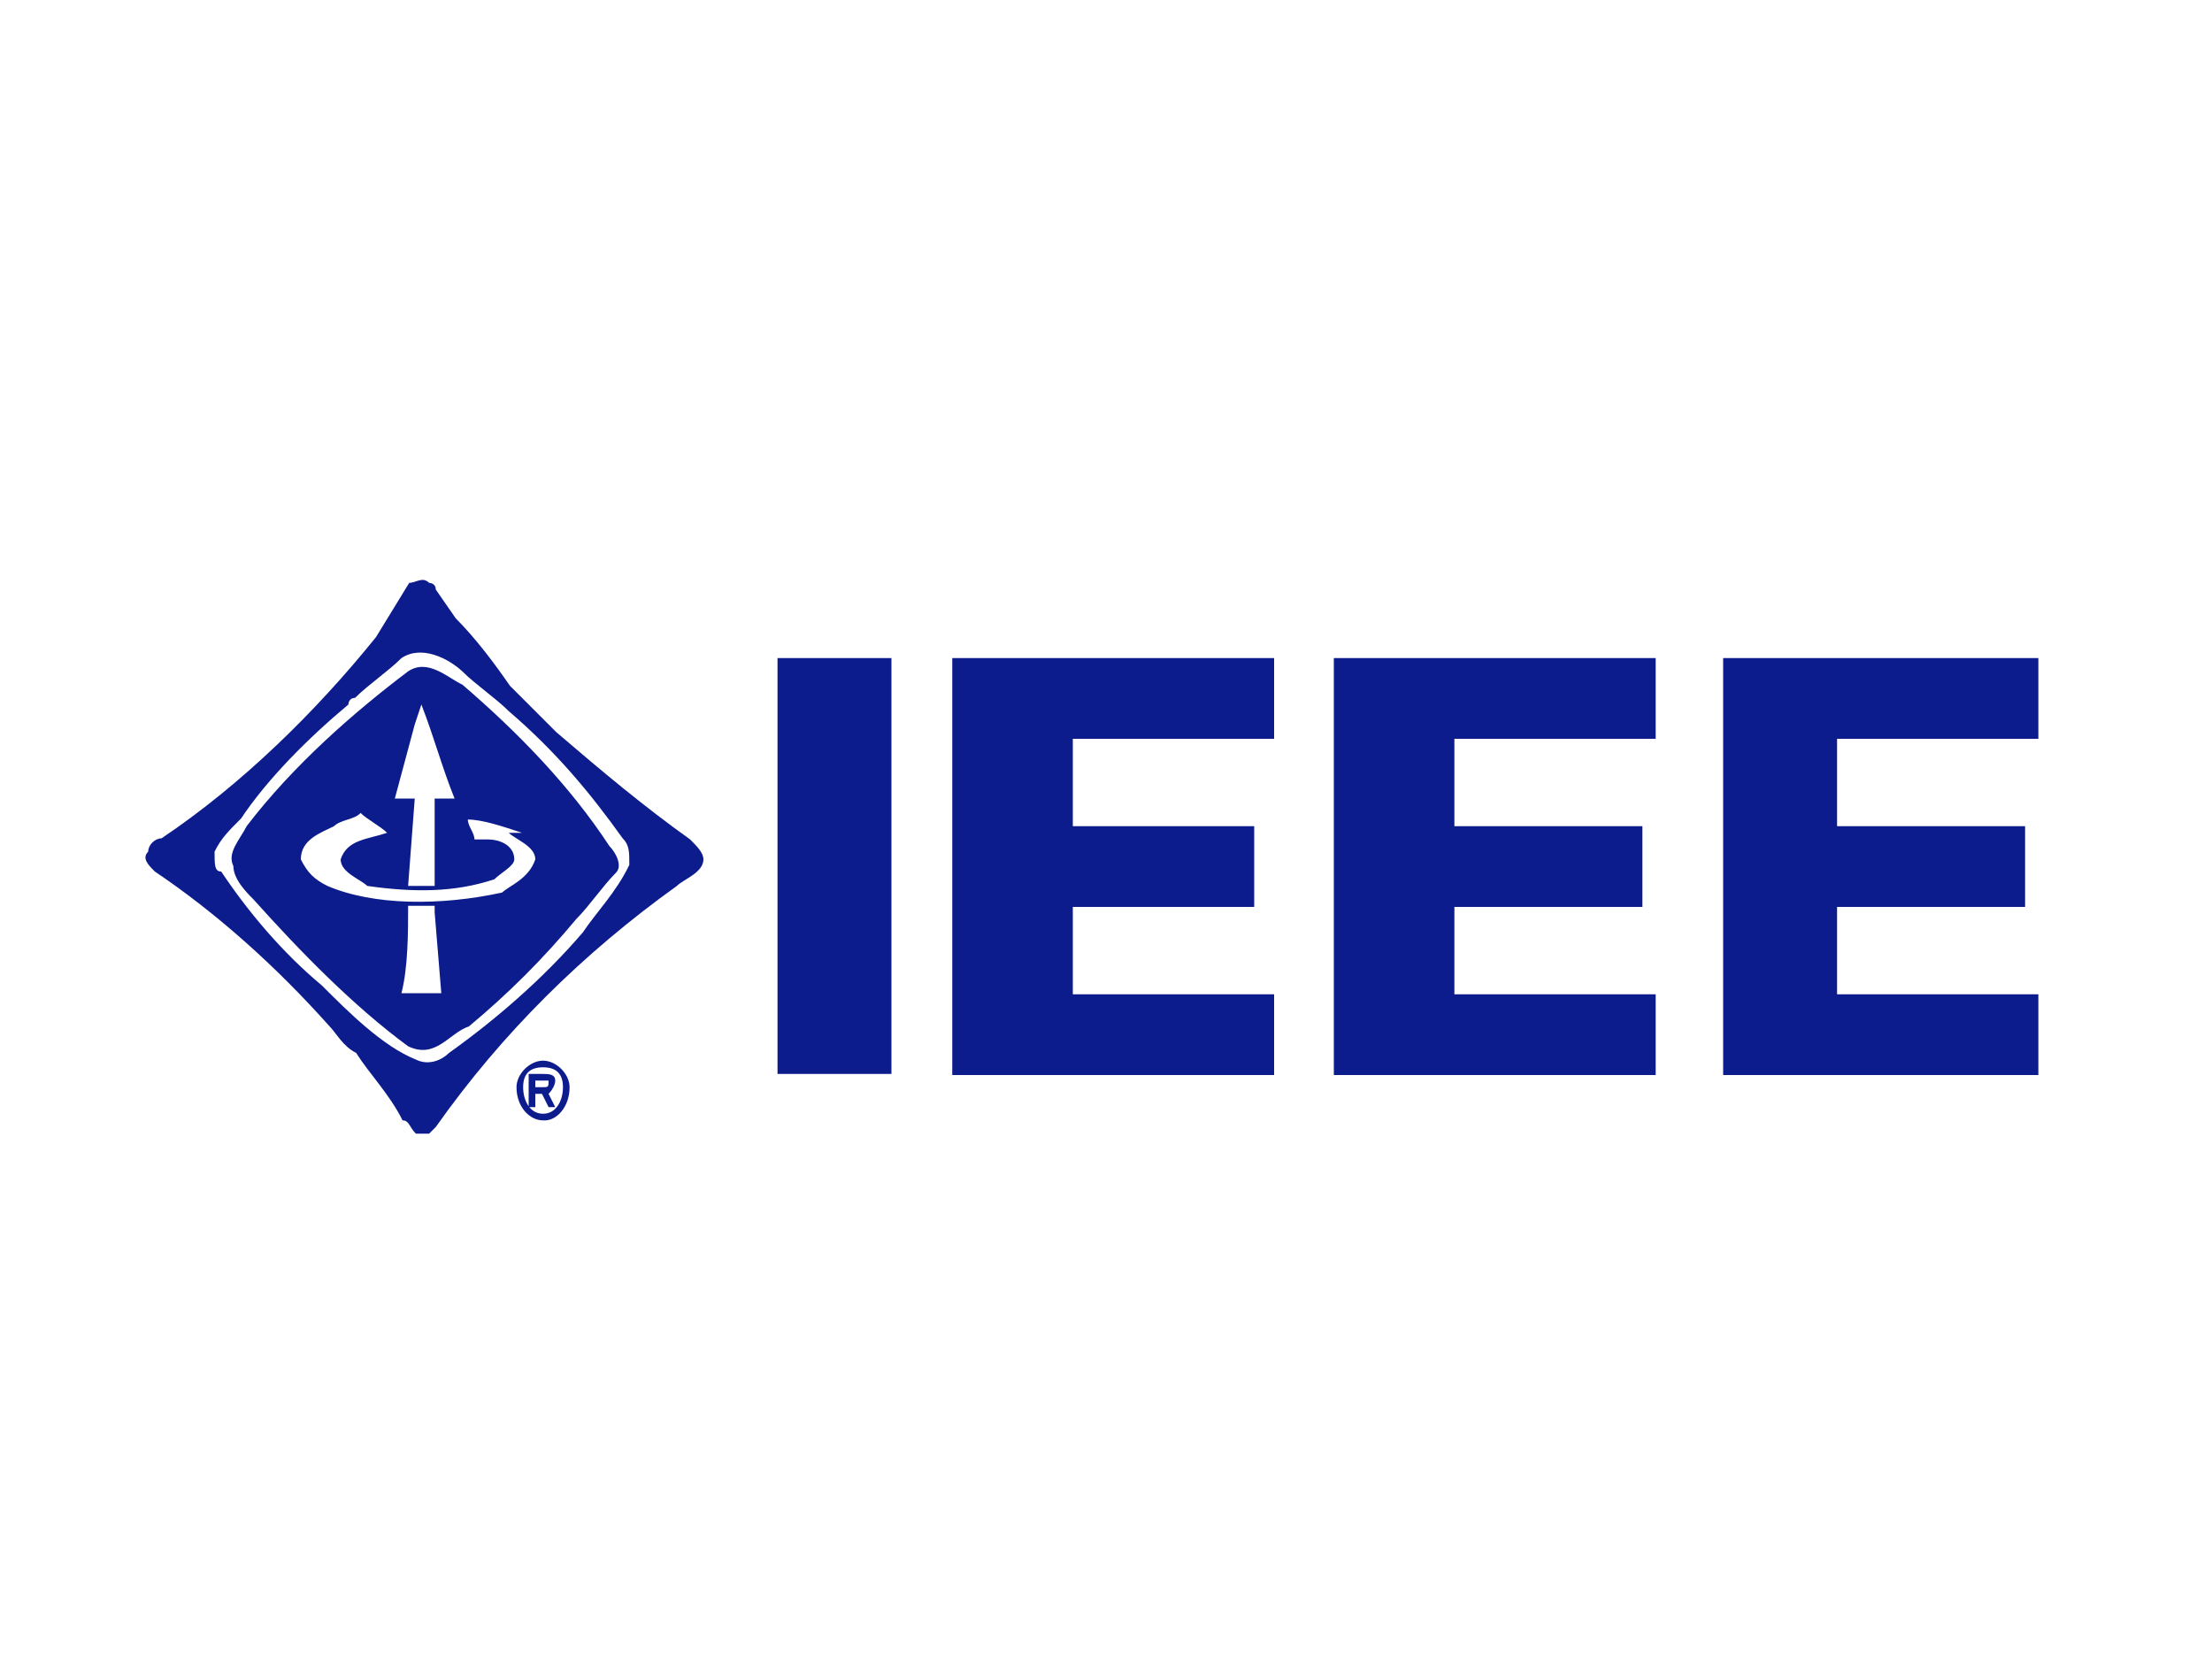 <?xml version="1.0" encoding="utf-8"?>
<!-- Generator: Adobe Illustrator 18.1.1, SVG Export Plug-In . SVG Version: 6.00 Build 0)  -->
<svg version="1.1" id="Layer_1" xmlns="http://www.w3.org/2000/svg" xmlns:xlink="http://www.w3.org/1999/xlink" x="0px" y="0px"
	 viewBox="0 0 200 150" enable-background="new 0 0 200 150" xml:space="preserve">
<g id="Layer_1_1_">
	<g>
		<path fill="none" d="M193.5,110.5H8.4V44.3h185.1V110.5z"/>
		<path fill="#0C1C8C" d="M70.3,97.1V59.5h10.3v37.6H70.3z"/>
		<path fill="#0C1C8C" d="M86.1,97.1V59.5h29.1v7.3H97v7.9h16.4v7.3H97v7.9h18.2v7.3H86.1z"/>
		<path fill="#0C1C8C" d="M120.6,97.1V59.5h29.1v7.3h-18.2v7.9h17v7.3h-17v7.9h18.2v7.3H120.6z"/>
		<path fill="#0C1C8C" d="M155.8,97.1V59.5h28.5v7.3h-18.2v7.9h17v7.3h-17v7.9h18.2v7.3H155.8z"/>
		<path fill="#0C1C8C" d="M41.2,55.9c1.8,1.8,3.6,4.2,4.9,6.1l4.2,4.2c4.2,3.6,7.9,6.7,12.1,9.7l0,0c0.6,0.6,1.2,1.2,1.2,1.8
			c0,1.2-1.8,1.8-2.4,2.4c-8.5,6.1-15.8,13.3-21.8,21.8l-0.6,0.6c0,0-0.6,0-1.2,0c-0.6-0.6-0.6-1.2-1.2-1.2c-1.2-2.4-3-4.2-4.2-6.1
			c-1.2-0.6-1.8-1.8-2.4-2.4c-4.9-5.5-10.3-10.3-15.8-14c-0.6-0.6-1.2-1.2-0.6-1.8c0-0.6,0.6-1.2,1.2-1.2c7.3-4.9,14-11.5,19.4-18.2
			l3-4.9c0.6,0,1.2-0.6,1.8,0c0,0,0.6,0,0.6,0.6L41.2,55.9z M36.3,59.5c-1.2,1.2-3,2.4-4.2,3.6c-0.6,0-0.6,0.6-0.6,0.6
			c-3.6,3-7.3,6.7-9.7,10.3c-1.2,1.2-1.8,1.8-2.4,3c0,1.2,0,1.8,0.6,1.8c2.4,3.6,5.5,7.3,9.1,10.3c2.4,2.4,5.5,5.5,8.5,6.7
			c1.2,0.6,2.4,0,3-0.6c4.2-3,8.5-6.7,12.1-10.9c1.2-1.8,3-3.6,4.2-6.1c0-1.2,0-1.8-0.6-2.4c-3-4.2-6.1-7.9-10.3-11.5l0,0
			c-1.2-1.2-3-2.4-4.2-3.6C40.5,59.5,38.1,58.3,36.3,59.5z"/>
		<path fill="#0C1C8C" d="M41.8,61.9c4.9,4.2,9.7,9.1,13.3,14.6c0.6,0.6,1.2,1.8,0.6,2.4c-1.2,1.2-2.4,3-3.6,4.2l0,0
			c-3,3.6-6.1,6.7-9.7,9.7c-1.8,0.6-3,3-5.5,1.8c-4.9-3.6-9.7-8.5-14-13.3c-0.6-0.6-1.8-1.8-1.8-3c-0.6-1.2,0.6-2.4,1.2-3.6
			c4.2-5.5,9.7-10.3,14.6-14C38.7,59.5,40.5,61.3,41.8,61.9z M38.1,63.7l-0.6,1.8l-1.8,6.7c0,0,1.2,0,1.8,0l0,0l-0.6,7.9l0,0
			c0.6,0,1.8,0,2.4,0v-0.6v-7.3l0,0h1.8C39.9,69.2,39.3,66.8,38.1,63.7L38.1,63.7z M30.2,74.7c-1.2,0.6-3,1.2-3,3
			c0.6,1.2,1.2,1.8,2.4,2.4c4.2,1.8,10.3,1.8,15.8,0.6c0.6-0.6,2.4-1.2,3-3c0-1.2-1.8-1.8-2.4-2.4l0,0c0,0,0.6,0,1.2,0l0,0
			c-1.8-0.6-3.6-1.2-4.9-1.2c0,0.6,0.6,1.2,0.6,1.8c0.6,0,1.2,0,1.2,0c1.2,0,2.4,0.6,2.4,1.8c0,0.6-1.2,1.2-1.8,1.8
			c-3.6,1.2-7.3,1.2-11.5,0.6c-0.6-0.6-2.4-1.2-2.4-2.4c0.6-1.8,2.4-1.8,4.2-2.4c-0.6-0.6-1.8-1.2-2.4-1.8
			C32.1,74.1,30.8,74.1,30.2,74.7z M36.9,81.9c0,2.4,0,5.5-0.6,7.9c1.2,0,2.4,0,3.6,0l-0.6-7.3v-0.6C38.7,81.9,38.1,81.9,36.9,81.9z
			"/>
		<path fill="#0C1C8C" d="M48.4,98.3v-0.6H49h0.6c0,0.6,0,0.6-0.6,0.6H48.4z M48.4,98.9H49l0.6,1.2h0.6l-0.6-1.2
			c0,0,0.6-0.6,0.6-1.2c0-0.6-0.6-0.6-1.2-0.6h-1.2v3h0.6V98.9z M51.5,98.3c0-1.2-1.2-2.4-2.4-2.4c-1.2,0-2.4,1.2-2.4,2.4
			c0,1.8,1.2,3,2.4,3C50.3,101.4,51.5,100.1,51.5,98.3z M50.9,98.3c0,1.2-0.6,2.4-1.8,2.4l0,0c-1.2,0-1.8-1.2-1.8-2.4
			s0.6-1.8,1.8-1.8C50.3,96.5,50.9,97.1,50.9,98.3z"/>
	</g>
</g>
</svg>
